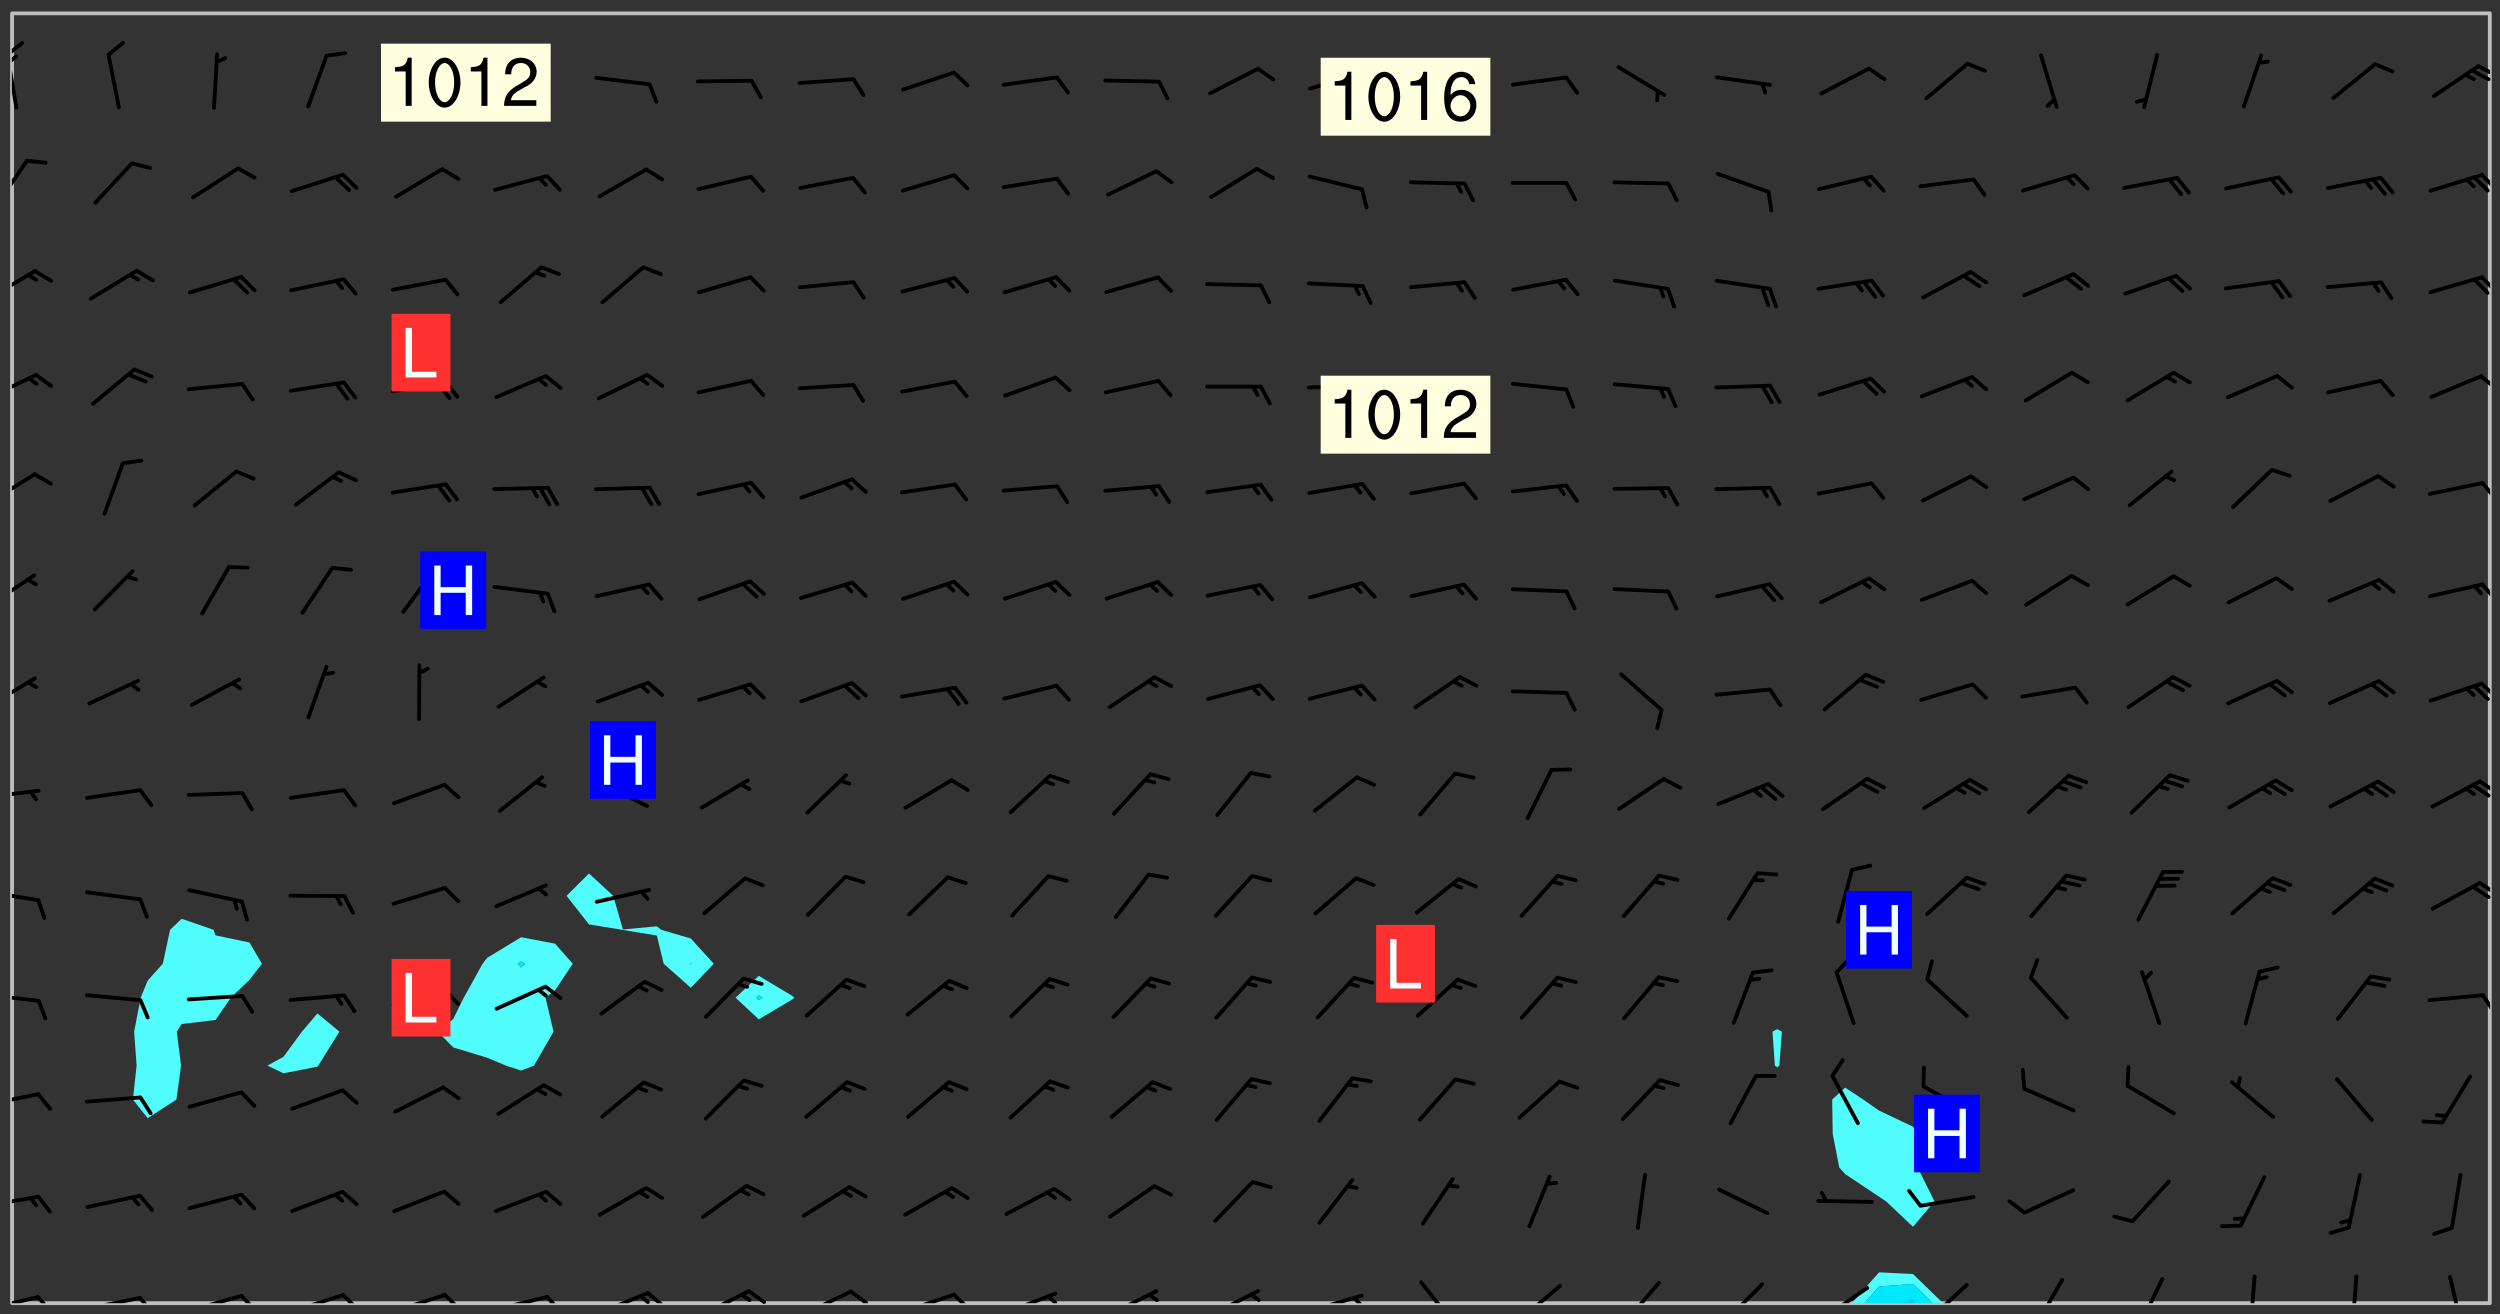 <svg xmlns="http://www.w3.org/2000/svg" role="img" xmlns:xlink="http://www.w3.org/1999/xlink" viewBox="142.45 309.95 326.84 171.84"><rect x="142.45" y="309.95" width="326.84" height="171.84" fill="#333333" stroke="none"/><defs><clipPath id="a"><path d="M144 311.672h1v168.656h-1zm0 0"/></clipPath><clipPath id="b"><path d="M144 311.672h324v168.656H144zm0 0"/></clipPath><clipPath id="c"><path d="M384 476h13v4.328h-13zm0 0"/></clipPath><clipPath id="d"><path d="M386 477h10v3.328h-10zm0 0"/></clipPath><clipPath id="e"><path d="M390 479h3v1.328h-3zm0 0"/></clipPath><clipPath id="f"><path d="M467 311.672h1v168.656h-1zm0 0"/></clipPath><clipPath id="g"><path d="M144 479h4v1.328h-4zm0 0"/></clipPath><clipPath id="h"><path d="M147 479h3v1.328h-3zm0 0"/></clipPath><clipPath id="i"><path d="M153 479h9v1.328h-9zm0 0"/></clipPath><clipPath id="j"><path d="M160 479h3v1.328h-3zm0 0"/></clipPath><clipPath id="k"><path d="M167 479h8v1.328h-8zm0 0"/></clipPath><clipPath id="l"><path d="M173 479h3v1.328h-3zm0 0"/></clipPath><clipPath id="m"><path d="M180 479h8v1.328h-8zm0 0"/></clipPath><clipPath id="n"><path d="M187 479h3v1.328h-3zm0 0"/></clipPath><clipPath id="o"><path d="M193 478h8v2.328h-8zm0 0"/></clipPath><clipPath id="p"><path d="M200 478h3v2.328h-3zm0 0"/></clipPath><clipPath id="q"><path d="M206 479h9v1.328h-9zm0 0"/></clipPath><clipPath id="r"><path d="M213 479h3v1.328h-3zm0 0"/></clipPath><clipPath id="s"><path d="M220 478h8v2.328h-8zm0 0"/></clipPath><clipPath id="t"><path d="M226 478h4v2.328h-4zm0 0"/></clipPath><clipPath id="u"><path d="M225 479h3v1.328h-3zm0 0"/></clipPath><clipPath id="v"><path d="M233 478h8v2.328h-8zm0 0"/></clipPath><clipPath id="w"><path d="M240 478h3v2.328h-3zm0 0"/></clipPath><clipPath id="x"><path d="M239 478h2v2.328h-2zm0 0"/></clipPath><clipPath id="y"><path d="M247 478h7v2.328h-7zm0 0"/></clipPath><clipPath id="z"><path d="M253 478h3v2.328h-3zm0 0"/></clipPath><clipPath id="A"><path d="M260 478h8v2.328h-8zm0 0"/></clipPath><clipPath id="B"><path d="M266 478h4v2.328h-4zm0 0"/></clipPath><clipPath id="C"><path d="M273 478h8v2.328h-8zm0 0"/></clipPath><clipPath id="D"><path d="M279 479h2v1.328h-2zm0 0"/></clipPath><clipPath id="E"><path d="M287 478h7v2.328h-7zm0 0"/></clipPath><clipPath id="F"><path d="M292 478h2v2.328h-2zm0 0"/></clipPath><clipPath id="G"><path d="M300 478h8v2.328h-8zm0 0"/></clipPath><clipPath id="H"><path d="M305 478h3v2.328h-3zm0 0"/></clipPath><clipPath id="I"><path d="M313 479h8v1.328h-8zm0 0"/></clipPath><clipPath id="J"><path d="M319 479h2v1.328h-2zm0 0"/></clipPath><clipPath id="K"><path d="M327 477h6v3.328h-6zm0 0"/></clipPath><clipPath id="L"><path d="M340 477h7v3.328h-7zm0 0"/></clipPath><clipPath id="M"><path d="M354 477h6v3.328h-6zm0 0"/></clipPath><clipPath id="N"><path d="M367 477h7v3.328h-7zm0 0"/></clipPath><clipPath id="O"><path d="M380 478h7v2.328h-7zm0 0"/></clipPath><clipPath id="P"><path d="M378 480h4v.328h-4zm0 0"/></clipPath><clipPath id="Q"><path d="M394 477h6v3.328h-6zm0 0"/></clipPath><clipPath id="R"><path d="M408 477h5v3.328h-5zm0 0"/></clipPath><clipPath id="S"><path d="M421 476h5v4.328h-5zm0 0"/></clipPath><clipPath id="T"><path d="M436 476h2v4.328h-2zm0 0"/></clipPath><clipPath id="U"><path d="M449 476h2v4.328h-2zm0 0"/></clipPath><clipPath id="V"><path d="M462 476h3v4.328h-3zm0 0"/></clipPath><clipPath id="W"><path d="M144 466h4v2h-4zm0 0"/></clipPath><clipPath id="X"><path d="M144 452h4v3h-4zm0 0"/></clipPath><clipPath id="Y"><path d="M144 439h4v3h-4zm0 0"/></clipPath><clipPath id="Z"><path d="M466 439h2v4h-2zm0 0"/></clipPath><clipPath id="aa"><path d="M144 426h4v2h-4zm0 0"/></clipPath><clipPath id="ab"><path d="M466 425h2v2h-2zm0 0"/></clipPath><clipPath id="ac"><path d="M465 425h3v3h-3zm0 0"/></clipPath><clipPath id="ad"><path d="M144 413h4v2h-4zm0 0"/></clipPath><clipPath id="ae"><path d="M466 411h2v3h-2zm0 0"/></clipPath><clipPath id="af"><path d="M465 412h3v3h-3zm0 0"/></clipPath><clipPath id="ag"><path d="M144 398h4v5h-4zm0 0"/></clipPath><clipPath id="ah"><path d="M466 399h2v3h-2zm0 0"/></clipPath><clipPath id="ai"><path d="M144 384h4v6h-4zm0 0"/></clipPath><clipPath id="aj"><path d="M466 386h2v3h-2zm0 0"/></clipPath><clipPath id="ak"><path d="M144 371h4v5h-4zm0 0"/></clipPath><clipPath id="al"><path d="M466 372h2v4h-2zm0 0"/></clipPath><clipPath id="am"><path d="M144 358h4v5h-4zm0 0"/></clipPath><clipPath id="an"><path d="M466 358h2v3h-2zm0 0"/></clipPath><clipPath id="ao"><path d="M144 345h4v5h-4zm0 0"/></clipPath><clipPath id="ap"><path d="M466 345h2v4h-2zm0 0"/></clipPath><clipPath id="aq"><path d="M144 330h3v8h-3zm0 0"/></clipPath><clipPath id="ar"><path d="M466 332h2v3h-2zm0 0"/></clipPath><clipPath id="as"><path d="M144 316h1v9h-1zm0 0"/></clipPath><clipPath id="at"><path d="M144 315h2v3h-2zm0 0"/></clipPath><clipPath id="au"><path d="M144 317h1v2h-1zm0 0"/></clipPath><clipPath id="av"><path d="M466 318h2v2h-2zm0 0"/></clipPath><clipPath id="aw"><path d="M465 318h3v3h-3zm0 0"/></clipPath><g id="ax" clip-path="url(#clip1)"><path fill="#fff" fill-opacity="0" fill-rule="evenodd" d="M0 0h1000v1000H0zm0 0"/><path fill="#d3d3d3" fill-opacity="0" fill-rule="evenodd" d="M162.152 355.867l-.234.293.059.234.117.172.176.234.293.348.113.059.117-.172.059-.234.176-.176.465-.176h.699l.234.293.289.816.059.176.176.23.352.234.699.699.172.176.234.348.234.41.289.582.41.465.23.234.234.176.117.23.176.293.172 1.164v.234l.059.289.059.117.117.117.348.41.117.172.176.176.176.234.117.172.172.352.059.234.234.406.234-.059-.176.176-.059.93h-.582l-.234-.113-.348.113-.117.117-.059.293-.059.176-.117.172-.465.293-.059.234-.059.113v.645l.059.172v.41l.059.059v.406l.059.406.117.176.059.059.23.641-.059.293v.699l-.059.582v.234l-.059.23-.055.352v1.922l.055.117h.426l-.367.117-.023.352.891 1.168 1.742.539 1.34.359v.539l.09.809.535.715 1.52.27.891-.086.09 1.164.535.18 1.16-.18 2.055-.984 1.16-.363 1.879-.176 1.695-.18-.18.719-1.516.086-1.25.09-.805.27-1.074.809.27.719.535.898-.18.625-.266.809.266 1.078.625.898.805.18 1.25-.18-.266.723.098.504.055.293v.172l.059.293v.406l.176.117.352.117h.406l.293-.176.113-.117.059-.117.117-.23.059-.176.352-.465.23-.176.176-.059.176.059.059.176.117.988.055.469.059.172.117.234.176.059.816.059h.289l.117.234.059.406.059.352v1.105l.117.293.117.348.289.699.176.352.582.754.352.176.172.059.469.234.641.465.348.234.293.176.293.055.23.062.816.348.293.176.113.172.352.352.117.176.523.641v.289l.059.352v.348l.059.352.059.289.117.059.172.059h.176l.582.234.176.117.176.289.176.234.113.234.293.23.117.117v.41l.059.055.289.234.234.117.059.117.117.172.059.117.23.234.059.176.234.059.117.059-.117.113-.059.117v.117l-.117.293-.117.289v.582l.176.117.117.059.059.117.117.117.113.059.176.348.059.352.059.406v.176l-.059.176-.117.699v.172l.117.176.293.293h.406l.176.117.117.172.117.293v.234h-.527l-.23-.234h-.234l-.176.059-.059.699.059.348.117.176.176.41.117.23.289.469.176.055h.523l.234.059.758.641.059.293v.234l.059.059.23.348v.352l-.117.172v.293l.293.289.293.176.172.059.293.176.293.117.582.406.289.234.293.176.219.16.016.012.23.176.641.523.176.234.117.176.176.176.113.172v.641l.117.176.469.117.582.117.234.059.23.113.293.117.113.059.586.352.289.172.176.062.176.055.176.059.699.352.289.176.234.055.289.176.234.117.641.406.293.117.172.059.234.059.41.059.23.059.234.117.059.172-.41.176.469.059.059.293.113.234.176.055.234.059.176.059.406.117.641.234.117.172.059.234v.176l-.059.117-.059.406.234.234.117.059.348.117.641.23.176.117.289.117.176.176.234.465.582 1.105.176.176.348.176.176.117.352.117 1.047.523.234.059.465.113.293.059.465.176.758.582.234.234.348.465.176.176.289.234.816.699.293.176.289.289.293.176.293.289.695.641.176.176.293.234.289.234.469.289.641.582.348.234.234.293.348.348.352.465.934.992.348.406.117.176.234.059.113.117.645.176.23.113.234.059.293.176.23.117.934.699.406.406.234.176.406.176.234.117.816.348.348.234.234.117.293.289.23.117.758.352.352.172.23.059.293.117.234.059.871.176h.816l.469.23.172.059.875.699.465.117.293.059.176.059.23.059.469.059.348.059.352.059.406.059h.293l.172.059v.23l.176.176h.293l.348.059.352.059.699.117h.641l.465-.234.293-.176.172-.117.41-.172.289-.176.934-.465.469-.293.523-.293.465-.172.465-.176 1.051-.465.289-.117.41-.117.289-.117.527-.176 1.516-.699.582-.348.289-.059.293-.059.348-.117.875-.23.352-.117h.113l.234-.059.875-.234.234-.059h.812l.352-.059.816-.117.172-.059.352-.055.293-.059.23-.059.816-.176.176-.059h.348l.234-.059.465-.117.758-.172.234-.059h.348l.41-.117.289-.059 1.285-.059h.289l.41-.059.23-.059h.176l.875-.117h.406l.41-.117h.348l.352-.113.871-.059h1.75l1.047.289.41.117.289.117.352.117.289.117 1.051.172.289.059h.293l.293.059.172.059.41.059.172.059.117.059h.117l.117.059.352.059h.113l.41.066 1.922.395 1.926.395 1.52.449 1.695.719 2.145.805 1.605-.719 1.43-.805 1.16-1.078 1.25-.449 3.035-.719 1.875-.359 2.145-1.348 2.234-1.254 2.5-1.258 1.695-.449 1.785-.18 1.16-.27.625.539 1.34-.27.715-.988.984-1.344.445-.18.805-.359 1.875-.539 1.785-.449 1.25-.27 1.16-.09 1.699-.09 1.961-.27 1.25-.09h.539l.625-.09h.891l2.145-.18 2.41-.18 2.59-.09 1.695.18 1.609.09 1.43.359 1.16.719 1.875.988 1.16 1.527.266.715.629.09.355.898.535.539.535 1.527 1.074.359h.535l-.805.535.09 1.707.715 2.695.891.805.895.988.715 1.258 1.785.539 1.52-.18.355 1.344 1.609-.805.98-.539.27.27.316-.215.219-.145.801.449.449-.359h.355l.535-.27.539-.719.535-.27.625-.988 1.16.449.84.371 1.395.617 1.695-.18h1.605l1.785.09.18-1.707.535-1.344.805.27.492.848.402.406-.09.539v.359l.715.449.711-.27h1.43l.359.988.445 1.258.715 1.344 1.25.629 1.695.629.715-.18.18-.539.98-.09.449.359.086 1.258-.266.629-.535.18v.539l.715.984.266.539.984.988.801 1.078-.266.359-.09.898-.625 2.332-.355 2.066-.09 1.793-.18.719-.09.539v1.438l-.98 1.883-.359 1.707-.535.898-.805 1.168-.266.539 2.055 1.254.086.359-.355.539-.09-.18v.809l.09 1.438-.445.715-1.074.094-.266.715.535.898.805.719 1.16.809 1.34.27.445.359-.355.449-1.789-.09-1.25-.449-.715-.719-.625-.09-.176 3.59-.188 1.309h89.359V311.703h-55.27v49.082l.762.125 3.289.543 2.023 2.836v2.754l2.352.332 2.348.332h4.051l-1.379 4.16-2.023.707-2.023.703-.543.344-2.594 1.617-.188.117-2.023-2.078-.73-2.742-2.672-2.078-1.375-3.5-.066-.082-1.957-2.672 2.75-1.418v-49.082H294.422v91.414l.117.031.133.012.074.074.105.047.09.059.086.059.09.059.297.297.059.09.031.117.027.117.016.137-.031.117-.059.09-.059.086-.043.105-.047.102-.027.121v.145l.176.27.148.148.074.086.074.074.043.105.062.09.059.086.043.105.059.09.047.102.043.105.059.086.117.18.074.074.062.086.059.09.043.105.059.09.059.086.062.09.059.09.043.102.117.18.074.074.059.086.074.074.09.059.105.047h.148l.133-.016.133.016.102-.047.074-.074.047-.102-.016-.133v-.148l-.047-.105-.027-.117-.047-.102-.027-.121-.043-.102-.062-.09-.043-.102-.043-.105-.031-.117-.016-.133-.012-.137.086-.059.059-.086.121-.031.043.105.016.133v.117l.059.102.059.09.09.059.148.148.059.09.043.105-.012.102.086.059.105.047.086.059.09.059.074.074-.117.027-.105.047-.086.059-.074.074-.059.09-.062.086-.027.121-.047.102-.043.105-.031.117-.012.133-.016.133v.148l.027.117.047.105.043.102.059.09.074.074.09.059.074.074.09.059.059.09.043.105.047.102.117.031.133.016h.148l.117-.031.105.043.043.105.047.102.027.121L299.5 410l.027.117.031.121.027.117.105.043.102.047.133-.016.148.148.062.086.074.074.07.074.09.062.105.043.102.043.117.031.137.016.117-.031.074-.074.027-.117-.012-.133-.031-.121-.027-.117.043-.105h.117l.09.062.117.027h.148l.133.016h.148l.133.016.133-.016h.148l.133-.016.133-.012.137.012.117-.027.133-.016.191-.059-.059.176-.016.133-.027.121-.016.133-.059.086-.133.016-.105.047-.105.043-.117.031-.117.027-.266.031h-.148l-.133.016-.074.074.059.086.148.148.117.18.074.07.09.062.09.059.086.059.09.059.102.043.105.062.105.043.086.059.105.047.102.043.18.117.059.09-.043.102-.047.105.016.133.223.223.059.09.043.102.031.121.043.102.016.133.031.117.012.137.031.117.148.148.102.043.105.043.117.031.133.016.137.016h.117l.117-.031.09-.059.043-.105.047-.102.043-.105.031-.117.012-.133v-.148l-.012-.133-.016-.133-.031-.117-.043-.105-.047-.105-.043-.102-.043-.105-.016-.133.016-.133.027-.117.031-.117.027-.121.047-.102.09-.059.086-.062.074-.074.09-.059.223-.223.059-.086.074-.074.117-.18.059-.086v-.148l-.074-.074-.102-.047-.105-.043-.102-.043-.059-.09-.047-.105-.027-.117.09-.059.117-.031.102-.043.18-.117.148-.148.012-.133-.012-.105-.09-.059-.133.016h-.148l-.133.016-.133-.016-.121-.031-.086-.059-.074-.074-.059-.09-.062-.086-.117-.18-.059-.086.031-.121.086-.059.121-.031.059-.086v-.121l-.031-.117-.059-.09-.059-.086-.047-.105-.027-.117-.016-.133.059-.09.074-.074.09-.059.117-.18.074-.074.059-.086.148-.148.121-.031.133-.016.133.016.074.074.043.105.016.133-.031.117-.117.031-.133.012-.148.148-.043.105-.047.102-.027.121-.031.117v.148l.031.117.043.105.059.09.074.07.074.074.117.031.121.027.117-.027.133-.016h.117l.09.059.074.074.047.105.059.086.102.047.133.016.105.043.086.059-.012.105-.074.074-.18.117-.059.09-.09.059-.07.074-.074.074-.062.09-.027.117-.016.133.016.133-.016.133v.148l.016.133.027.117.031.121.074.074.09.059.086.059.09.059.117.031v.086l-.102.047-.09.059-.266.031-.117.027h-.148l-.105.043-.102.047-.059.09-.062.234-.012.133-.031.121-.016.133v.293l-.012.133.012.137.016.133.133.016.133.012.121.031.086.059.074.074.047.105.043.102.016.133v.445l-.016.133v.445l.031.266.027.117.016.133.031.117.086.211.031.266v.148l-.031.117-.027.117-.031.121-.027.117-.031.117-.031.121-.012.133-.016.133.09.059.117-.031.102.016.047.105-.031.266v.441l-.043.105-.047.105-.043.102-.043.105-.059.086-.031.121-.043.117-.031.117-.016.133.016.133.059.09.105.047.086.059.059.086-.012.137-.031.117-.043.102v.445l-.016.133v.148l-.031.117-.043.105-.027.117-.047.105-.043.102-.031.121-.027.117-.031.133-.031.117-.027.117-.043.105-.031.117-.031.121-.012.133-.016.133v.297l.027.117v.148l.047.398.027.117.059.09.121.031h.148l.133-.016.059.09v.117l-.059.09-.09.059-.102.043-.105.047-.09.059-.086.059-.137.016-.117-.031-.133-.016-.102.047-.062.086-.012.137-.016.133-.031.117-.027.117-.016.133-.031.121v.297l.016.133.031.117v.148l.012.133v.148l-.027.117-.047.102-.027.121-.031.117-.059.09-.074.074-.102.043-.105.047-.117.027-.121.031-.102-.047.059-.086.105-.047.027-.117.031-.117.027-.121.031-.117v-.148l.016-.133-.031-.117-.043-.105-.105.016-.074.074-.102.043-.09.062-.074.074-.043.102-.016.133-.031.117L304.25 426l-.031.117-.027.117-.031.121-.027.117-.031.117-.043.105-.09.059h-.09l-.117-.031-.031-.086.016-.137-.031-.117v-.148l-.012-.133v-.148l-.062-.234-.027-.121-.043-.102-.047-.105-.059-.086-.059-.09-.043-.105-.062-.086-.148-.148-.07-.074-.105-.047-.105-.043-.102-.043-.297-.297-.09-.074-.086-.059-.105-.043-.09-.062-.086-.059-.105-.043-.09-.059-.086-.062-.074-.07-.105-.047-.086-.059-.105-.043-.09-.062-.102-.043-.105-.043-.086-.059-.105-.047-.105-.043-.102-.047-.09-.059-.102-.043-.105-.043-.09-.062-.117-.027-.133-.016-.133.016H299.75l-.133.016-.117-.031-.09-.059-.074-.074-.09-.059-.102-.047h-.148l-.121-.027-.102-.043-.074-.074-.117-.18-.09-.059-.102-.043-.09-.062-.105-.043-.09-.059-.086-.059-.105-.047-.059-.086-.059-.09-.043-.105-.047-.102-.074-.074-.086-.059-.074-.074-.09-.059-.223-.223-.043-.105-.031-.266.105-.043h.145l.105.043.074.074.09.059.086.059.105.047.09.059.148.148.07.074.148.148.062.086.074.074.086.059.074.074.09.062.09.059.086.059.27.176.102.047.105.043.102.043.047-.074.059-.086.074-.074.07-.074.105.043.074.074.059.09.043.102.047.105.043.105.121.027.117-.027.074-.09.043-.105.059-.09.074-.074.105-.043.117-.027.133.012.09.059.148.148.059.09.043.105.047.102.043.105.043.102.105.047.105.043.133.016.086-.059.059-.09.074-.074.105-.043.117.027.105.047.102.043.105.043.102.047.18.117v.117l-.016.133.016.133.016.137.059.086.102.047.121.027.117.031h.148l.117-.031.059-.09.18-.117.059-.09.074-.074.059-.086.117-.18.18-.117.117.031.09.059.043.074-.016.133v.117l.09.059h.148l.133-.016.133-.012.266-.031.105-.043.117-.031.121-.027.074-.074.07-.074.062-.09-.016-.105-.047-.102-.102-.043-.105-.016-.117.027-.266.031h-.148l-.074-.074-.09-.059-.117-.031-.117-.027-.133-.016h-.148l-.133.016h-.297l-.105-.047-.148-.148-.043-.102-.059-.09.223-.223.086-.059.105-.043.117-.031.133-.016.133.016.137.016.102.043.133-.012.09-.062.102-.043.062-.09-.047-.102-.09-.059-.117-.031-.102-.043-.059-.09-.062-.09v-.117l.016-.133.105-.047.074-.07v-.121l-.09-.059-.031-.117.09-.059.074-.074.043-.105.059-.09.047-.102.016-.133v-.148l-.047-.105-.043-.102-.09-.059-.133-.016-.102-.043-.137-.016-.117-.031h-.445l-.133-.016-.133-.012-.133-.016-.117-.031h-.148l-.133-.016-.133-.012-.266-.031-.121-.043-.086-.059-.074-.074v-.148l.012-.133.105-.047.102-.043.133-.016h.152l.133-.016h.293l.121.031.102.043.09.059.234.062.121-.047.09-.059.102-.043.133-.016.105.043.102.047.133.012.121-.027h.145l.121-.031.117-.027.105-.047.074-.074.086-.059.148-.148.059-.086.047-.105.027-.117.016-.105-.102-.043-.09-.059-.117-.031-.105-.043-.09-.062-.074-.086-.074-.074-.102-.043-.105-.047-.102-.043-.059-.09-.047-.102-.086-.211-.062-.086-.059-.09-.074-.074-.086-.059h-.27l-.117.031-.09.059-.102.043-.133.016-.105-.016-.027-.117-.062-.09-.117-.031-.102-.043-.148-.148-.031-.117-.016-.105.074-.074.18-.117.117-.027.117-.031.137.016.102.043.105.043.102.047.105.043.117.031.133.016.117.027.133.016.105-.016.09-.059-.074-.074-.105-.043-.074-.074-.074-.09-.148-.148-.086-.059-.09-.059-.074-.074-.09-.059-.102-.047-.121-.027-.102-.047-.105-.043-.117-.031-.102-.043-.121-.031h-.148l-.117.031-.105.043-.086.062-.18.117-.086.059-.09.059-.105.047-.086.059-.105.043-.102.043-.105.047-.074.074-.059.09-.059.086-.047.105-.059.086-.074.074-.133-.012-.117-.031h-.117l-.074.074-.09.059-.074.074-.09.059-.086.059-.105.047-.102.043-.137.016-.102-.043-.148-.148-.105-.047h-.086l-.105.047-.102.043-.121.031-.117-.031-.074-.074v-.117l.031-.121.074-.07.059-.09.074-.074.117-.031.105-.043h.293l.133-.016.137-.016.102-.043.09-.059.102-.047.09-.059.133-.012.09.059.133.012.09-.059.086-.059.105-.043.09-.059.086-.062.09-.059.148-.148.059-.086.059-.09.105-.043.133-.016.117.027.121.031.059-.059.059-.09.031-.266.027-.117.105.012.133.016.102-.043.09-.059.059-.09.074-.074.059-.09.047-.102.012-.133-.012-.133-.047-.105-.148-.148-.059-.09-.059-.086-.043-.105v-.445l.016-.133v-.148l.012-.133-.059-.059-.09.059-.102-.043-.18-.117-.086-.059-.062-.09-.059-.09-.074-.074-.086-.059-.121.031-.102.012-.105.047-.086.059-.105.043-.148.148-.09.059-.086.059-.09.062-.105.043-.133.016v-.121l.105-.043.117-.031.074-.07.043-.105v-.148l-.027-.117-.148-.148-.133-.016h-.148l-.117.031-.105.043-.102.043-.09.062-.117.027-.074-.074.012-.133-.043-.102-.043-.105-.09-.059-.117.027-.121.031-.117.031-.102.043-.121.031-.102.043-.105.043-.09.059-.102.016v-.117l.016-.133-.059-.09-.074.043-.148.148-.059.09-.074.074-.047.105-.043.102-.074.074-.059.09-.074.074-.059.086-.074.074-.09.062-.074.07-.074.074-.102.016-.133.016-.105-.043v-.121l.148-.148.043-.102.059-.09.047-.102.043-.105.059-.09.031-.117.043-.102.031-.121.027-.117.047-.105.043-.102.043-.105.074-.07.09-.062.09-.059.102-.043h.297l.266-.031.105-.043-.074-.074-.117-.031-.105-.043-.09-.059-.102-.047-.09-.059-.102-.043-.105-.043-.09-.062-.086-.059-.105-.043-.102-.043-.121-.031-.117-.031-.102-.043L297.5 410.25l-.102-.043-.09-.059-.043-.105-.016-.133.102-.043.133-.016.137.016.133-.016.102-.043.059-.09.016-.105-.09-.059-.074-.074-.102-.043-.09-.059-.148-.148-.043-.105-.016-.133v-.293l-.059-.09-.09-.059-.074-.074-.043-.105-.031-.117-.059-.09-.074-.074-.117-.027-.074-.074-.09-.059-.09-.062-.086-.059-.074-.074-.059-.086-.047-.105-.086-.059-.148-.148-.195-.059-.133.016-.102.043-.074.074-.047.102-.043.105-.059.09-.059.086-.297.297-.09.059h-.086l-.062-.086-.043-.105.031-.117.059-.09.027-.117-.012-.133-.09-.062-.105.047-.117.027-.117.031-.27.176-.102.047-.117.027-.105.047-.09.059-.102.043-.059-.086-.047-.105.016-.133.047-.105.07-.074.074-.07.059-.09v-.148l-.043-.105h-.238l-.102.047-.031.117-.027.117-.031.121-.074.043-.133.016-.074-.047-.043-.102-.043-.105-.047-.102-.043-.105-.121.031-.102.043-.133.016-.117.031-.105.043-.09.059-.102.047-.121.027-.133.016-.102-.043-.059-.09-.047-.105-.043-.102-.043-.105v-.117l.059-.09.086-.059.18-.117.102-.047.105-.043.105-.059.102-.043.09-.062.102-.043.105-.059.102-.047.09-.059.105-.043.102-.043.09-.062.102-.043.137-.016.117.031.102.043.121.031.102.043.105.047.102.043.105.043.102.047.105.043.102.043.105.047.086.059.105.043.117.031.105.043.102.047.09.059.105.043.102.043.105.047.117.027.102.047.121.027h.148l.086-.059.016-.102.059-.09-.027-.117-.074-.074-.117-.18-.074-.074-.09-.074-.18-.117-.086-.059-.105-.043-.102-.047-.27-.176-.059-.09-.074-.074-.059-.09-.043-.102-.031-.117-.016-.137v-.562l-.012-.133-.016-.133-.031-.117-.016-.133-.012-.133-.031-.121-.223-.223-.059-.086-.016-.105.031-.117.133-.016v-91.414H172.992v1.453l-.059.234-.352 1.051-.172.523-.117.348-.176.41-.117.172-.234.293-.23.059h-.352l-.117.059-.23.406v.293l.117.176.23.23.117.234.641.758.293.465.176.234.23.352.234.348.641.816.176.465.172.41.117.695.176.469.117 1.398.059.465v.875l.117 1.047v4.781l-.059.465-.352 1.281-.176.523-.113.41-.352.93L172.934 336l-.234.582-.117.176-.172.348-.176.406-.352.816-.059.293-.113.293-.117.289-.059.176-.117.875-.059.406-.059.117-.059.176-.059.172-.23.527-.117.172v.234l-.117.234-.059.172-.176.586v.289l-.059.176v.293l-.059.113-.059.527v.172l-.055.234v2.621l-.176.816-.117.176-.176.234-.117.172-.113.234-.586.934-.23.289-.293.465-.176.234-.289.352-.352.699-.113.23-.176.41-.176.23-.406.527-.816.699-.293.172-.289.234-.176.117-.176.176-.523.406-.527.176-.172.176-.234.055-.641.176h-.758m12.211 31.023l-1.074.449.359.895 1.25-.715.445-.539-.98-.09"/><path fill="#d3d3d3" fill-opacity="0" fill-rule="evenodd" d="M201.508 416.598h-.895l.449.629.98.359.805-.09.445-.988-.176.09-.715-.355-.895.355m154.621 59.07l-.059-.523v-.293l.113-.293.059-.23.469-.469h.113l.117-.113.117-.059h.176l.234-.059h.348l.234.059.117.059.23.172.059.176.117.582v.293l-.117.176-.172.289-.176.176-.527.523-.23.234-.117.059h-.176l-.117-.059-.406-.293-.176-.117-.117-.059-.059-.113-.055-.117m6.641-10.957l-.059-.172v-1.109l.059-.172.176-.059.172-.059h.176l.234-.059.117.059.059.699-.059.172-.117.176-.117.059-.234.523-.113.059h-.234l-.059-.117m9.613-14.391l-.117-.176v-.699l.293-.875.117-.172.176-.352.113-.23.117-.293.352-.758.117-.23.172-.234h.176l.117-.059h.641l.117.059.234.234.172.113.352.293.117.117.113.176v.113l.117.059.117.117v.699l-.059.176v.23l-.059.176-.348 1.051-.117.23-.117.234-.117.059-.23.234-.641.289h-.875l-.41-.117-.641-.465"/><path fill="none" stroke="#bebebe" stroke-linecap="round" stroke-linejoin="round" stroke-miterlimit="10" stroke-width=".5" d="M467.957 311.695H144.027v168.625h323.93v-168.625"/><g clip-path="url(#a)"><path fill="#fff" fill-opacity="0" fill-rule="evenodd" d="M144 475.891v4.438h.004H144V311.672h.004H144v164.219"/></g><g clip-path="url(#b)"><path fill="#fff" fill-opacity="0" fill-rule="evenodd" d="M144.004 480.328V311.672h22.188V430.066l-1.504 1.441-.953 4.438-1.98 2.203-.906 2.234-.863 4.438.324 4.441-.48 4.438 1.926 2.438 3.766-2.438.598-4.438-.555-4.441.629-.992 4.438-.535 2.004-2.91 2.434-2.34 1.625-2.098-1.625-2.773-4.438-.938-.27-.727-4.168-1.441V311.672h17.754v130.77l-2.016 2.379-2.422 3.293-2.102 1.148 2.102 1.004 4.438-.867.113-.137 2.766-4.441-2.879-2.379V311.672h26.629v120.809l-4.438 2.691-.594.773-2.461 4.438-1.383 2.789-2.016 1.648 2.016 2.062 4.438 1.344 2.465 1.035 1.973.648 1.68-.648 2.562-4.441-1.047-4.438 1.246-.965 2.316-3.473-2.316-2.629-4.441-.836v-120.809h8.879v112.469l-2.934 2.93 2.934 3.73 4.336.707.102.023 4.438.727.891 3.688 3.547 3.141 3-3.141-3-3.301-3.863-1.137-.574-.457-4.438.41-1.273-4.391-3.164-2.93V311.672h22.191v125.855l-3.031 2.855 3.031 2.832 4.438-2.633.207-.199-.207-.203-4.438-2.652V311.672h133.148v132.824l-.613.324.309 4.441.305.219.285-.219.332-4.441-.617-.324V311.672h8.879v140.465l-1.688 1.562.062 4.438.855 4.438.77.867 4.438 2.961.926.613 3.512 3.32 2.812-3.32-2.207-4.441-.094-4.438-.512-.887-4.438-2.105-2.07-1.445-2.367-1.562V311.672h84.324v168.656h-71.516l-3.934-3.812-4.438-.227-3.574 4.039H144.004"/></g><path fill="#50fcfc" fill-rule="evenodd" d="M161.754 456.137l-1.926-2.438.48-4.438-.324-4.441.863-4.438.906-2.234 1.98-2.203.953-4.438 1.504-1.441 4.168 1.441.27.727 4.438.938 1.625 2.773-1.625 2.098-2.434 2.34-2.004 2.91-4.438.535-.629.992.555 4.441-.598 4.438-3.766 2.438m17.754-5.871l-2.102-1.004 2.102-1.148 2.422-3.293 2.016-2.379 2.879 2.379-2.766 4.441-.113.137-4.438.867m22.191-3.383l-2.016-2.062 2.016-1.648 1.383-2.789 2.461-4.438.594-.773 4.438-2.691v3.145l-.438.32.438.496.547-.496-.547-.32v-3.145l4.441.836 2.316 2.629-2.316 3.473-1.246.965 1.047 4.438-2.562 4.441-1.68.648-1.973-.648-2.465-1.035-4.438-1.344"/><path fill="#00e8fc" fill-rule="evenodd" d="M210.574 436.441l-.438-.496.438-.32.547.32-.547.496"/><path fill="#50fcfc" fill-rule="evenodd" d="M219.453 430.801l-2.934-3.73 2.934-2.93 3.164 2.93 1.273 4.391 4.438-.41.574.457 3.863 1.137v3.211l-.098.09.098.086.082-.086-.082-.09v-3.211l3 3.301-3 3.141-3.547-3.141-.891-3.688-4.438-.727-.102-.023-4.336-.707"/><path fill="#00e8fc" fill-rule="evenodd" d="M232.766 436.031l-.098-.086.098-.09.082.09-.082.086"/><path fill="#50fcfc" fill-rule="evenodd" d="M241.645 443.215l-3.031-2.832 3.031-2.855v2.535l-.34.32.34.316.508-.316-.508-.32v-2.535l4.438 2.652.207.203-.207.199-4.438 2.633"/><path fill="#00e8fc" fill-rule="evenodd" d="M241.645 440.699l-.34-.316.34-.32.508.32-.508.316"/><path fill="#50fcfc" fill-rule="evenodd" d="M374.488 449.262l-.309-4.441.613-.324.617.324-.332 4.441-.285.219-.305-.219m7.559 8.875l-.062-4.438 1.688-1.562 2.367 1.562 2.07 1.445 4.438 2.105.512.887.094 4.438 2.207 4.441-2.812 3.32-3.512-3.32-.926-.613-4.438-2.961-.77-.867-.855-4.438"/><g clip-path="url(#c)"><path fill="#50fcfc" fill-rule="evenodd" d="M384.535 480.328h1.641l1.934-2.184 4.438-.344 2.609 2.527h1.324l-3.934-3.812-4.438-.227-3.574 4.039"/></g><g clip-path="url(#d)"><path fill="#00e8fc" fill-rule="evenodd" d="M386.176 480.328l1.934-2.184 4.438-.344 2.609 2.527h-2.211l-.398-.387-1.691.387h-4.68"/></g><g clip-path="url(#e)"><path fill="#00d4fc" fill-rule="evenodd" d="M390.855 480.328l1.691-.387.398.387h-2.09"/></g><g clip-path="url(#f)"><path fill="#fff" fill-opacity="0" fill-rule="evenodd" d="M467.996 480.328H468V311.672h-.004H468v168.656h-.004"/></g><g clip-path="url(#g)"><path fill="none" stroke="#000" stroke-linecap="round" stroke-linejoin="round" stroke-miterlimit="10" stroke-width=".5" d="M147.422 479.527l-6.844 1.602"/></g><g clip-path="url(#h)"><path fill="none" stroke="#000" stroke-linecap="round" stroke-linejoin="round" stroke-miterlimit="10" stroke-width=".5" d="M147.422 479.527l1.613 1.848"/></g><g clip-path="url(#i)"><path fill="none" stroke="#000" stroke-linecap="round" stroke-linejoin="round" stroke-miterlimit="10" stroke-width=".5" d="M160.758 479.629l-6.887 1.402"/></g><g clip-path="url(#j)"><path fill="none" stroke="#000" stroke-linecap="round" stroke-linejoin="round" stroke-miterlimit="10" stroke-width=".5" d="M160.758 479.629l1.562 1.891"/></g><g clip-path="url(#k)"><path fill="none" stroke="#000" stroke-linecap="round" stroke-linejoin="round" stroke-miterlimit="10" stroke-width=".5" d="M174.012 479.371l-6.762 1.914"/></g><g clip-path="url(#l)"><path fill="none" stroke="#000" stroke-linecap="round" stroke-linejoin="round" stroke-miterlimit="10" stroke-width=".5" d="M174.012 479.371l1.699 1.77"/></g><g clip-path="url(#m)"><path fill="none" stroke="#000" stroke-linecap="round" stroke-linejoin="round" stroke-miterlimit="10" stroke-width=".5" d="M187.293 479.258l-6.695 2.145"/></g><g clip-path="url(#n)"><path fill="none" stroke="#000" stroke-linecap="round" stroke-linejoin="round" stroke-miterlimit="10" stroke-width=".5" d="M187.293 479.258l1.758 1.711"/></g><g clip-path="url(#o)"><path fill="none" stroke="#000" stroke-linecap="round" stroke-linejoin="round" stroke-miterlimit="10" stroke-width=".5" d="M200.602 479.242l-6.684 2.176"/></g><g clip-path="url(#p)"><path fill="none" stroke="#000" stroke-linecap="round" stroke-linejoin="round" stroke-miterlimit="10" stroke-width=".5" d="M200.602 479.242l1.766 1.703"/></g><g clip-path="url(#q)"><path fill="none" stroke="#000" stroke-linecap="round" stroke-linejoin="round" stroke-miterlimit="10" stroke-width=".5" d="M213.988 479.5l-6.828 1.66"/></g><g clip-path="url(#r)"><path fill="none" stroke="#000" stroke-linecap="round" stroke-linejoin="round" stroke-miterlimit="10" stroke-width=".5" d="M213.988 479.5l1.633 1.832"/></g><g clip-path="url(#s)"><path fill="none" stroke="#000" stroke-linecap="round" stroke-linejoin="round" stroke-miterlimit="10" stroke-width=".5" d="M227.145 479l-6.508 2.656"/></g><g clip-path="url(#t)"><path fill="none" stroke="#000" stroke-linecap="round" stroke-linejoin="round" stroke-miterlimit="10" stroke-width=".5" d="M227.145 479l1.883 1.574"/></g><g clip-path="url(#u)"><path fill="none" stroke="#000" stroke-linecap="round" stroke-linejoin="round" stroke-miterlimit="10" stroke-width=".5" d="M226.195 479.387l.945.785"/></g><g clip-path="url(#v)"><path fill="none" stroke="#000" stroke-linecap="round" stroke-linejoin="round" stroke-miterlimit="10" stroke-width=".5" d="M240.348 478.754l-6.281 3.148"/></g><g clip-path="url(#w)"><path fill="none" stroke="#000" stroke-linecap="round" stroke-linejoin="round" stroke-miterlimit="10" stroke-width=".5" d="M240.348 478.754l2 1.422"/></g><g clip-path="url(#x)"><path fill="none" stroke="#000" stroke-linecap="round" stroke-linejoin="round" stroke-miterlimit="10" stroke-width=".5" d="M239.434 479.211l1 .711"/></g><g clip-path="url(#y)"><path fill="none" stroke="#000" stroke-linecap="round" stroke-linejoin="round" stroke-miterlimit="10" stroke-width=".5" d="M253.684 478.801l-6.328 3.055"/></g><g clip-path="url(#z)"><path fill="none" stroke="#000" stroke-linecap="round" stroke-linejoin="round" stroke-miterlimit="10" stroke-width=".5" d="M253.684 478.801l1.98 1.453"/></g><g clip-path="url(#A)"><path fill="none" stroke="#000" stroke-linecap="round" stroke-linejoin="round" stroke-miterlimit="10" stroke-width=".5" d="M267.168 479.215l-6.664 2.23"/></g><g clip-path="url(#B)"><path fill="none" stroke="#000" stroke-linecap="round" stroke-linejoin="round" stroke-miterlimit="10" stroke-width=".5" d="M267.168 479.215l1.781 1.688"/></g><g clip-path="url(#C)"><path fill="none" stroke="#000" stroke-linecap="round" stroke-linejoin="round" stroke-miterlimit="10" stroke-width=".5" d="M280.43 479.066l-6.559 2.527"/></g><g clip-path="url(#D)"><path fill="none" stroke="#000" stroke-linecap="round" stroke-linejoin="round" stroke-miterlimit="10" stroke-width=".5" d="M279.477 479.434l.926.805"/></g><g clip-path="url(#E)"><path fill="none" stroke="#000" stroke-linecap="round" stroke-linejoin="round" stroke-miterlimit="10" stroke-width=".5" d="M293.609 478.758l-6.285 3.141"/></g><g clip-path="url(#F)"><path fill="none" stroke="#000" stroke-linecap="round" stroke-linejoin="round" stroke-miterlimit="10" stroke-width=".5" d="M292.695 479.215l1 .711"/></g><g clip-path="url(#G)"><path fill="none" stroke="#000" stroke-linecap="round" stroke-linejoin="round" stroke-miterlimit="10" stroke-width=".5" d="M306.914 478.738l-6.266 3.18"/></g><g clip-path="url(#H)"><path fill="none" stroke="#000" stroke-linecap="round" stroke-linejoin="round" stroke-miterlimit="10" stroke-width=".5" d="M306.004 479.203l1.004.703"/></g><g clip-path="url(#I)"><path fill="none" stroke="#000" stroke-linecap="round" stroke-linejoin="round" stroke-miterlimit="10" stroke-width=".5" d="M320.469 479.344l-6.746 1.969"/></g><g clip-path="url(#J)"><path fill="none" stroke="#000" stroke-linecap="round" stroke-linejoin="round" stroke-miterlimit="10" stroke-width=".5" d="M319.488 479.633l.855.879"/></g><g clip-path="url(#K)"><path fill="none" stroke="#000" stroke-linecap="round" stroke-linejoin="round" stroke-miterlimit="10" stroke-width=".5" d="M332.594 483.082l-4.363-5.508"/></g><g clip-path="url(#L)"><path fill="none" stroke="#000" stroke-linecap="round" stroke-linejoin="round" stroke-miterlimit="10" stroke-width=".5" d="M341.047 482.602l5.359-4.547"/></g><g clip-path="url(#M)"><path fill="none" stroke="#000" stroke-linecap="round" stroke-linejoin="round" stroke-miterlimit="10" stroke-width=".5" d="M354.754 482.996l4.574-5.332"/></g><g clip-path="url(#N)"><path fill="none" stroke="#000" stroke-linecap="round" stroke-linejoin="round" stroke-miterlimit="10" stroke-width=".5" d="M367.871 482.812l4.969-4.969"/></g><g clip-path="url(#O)"><path fill="none" stroke="#000" stroke-linecap="round" stroke-linejoin="round" stroke-miterlimit="10" stroke-width=".5" d="M380.781 482.324l5.781-3.992"/></g><g clip-path="url(#P)"><path fill="none" stroke="#000" stroke-linecap="round" stroke-linejoin="round" stroke-miterlimit="10" stroke-width=".5" d="M380.781 482.324l-2.18-1.129"/></g><g clip-path="url(#Q)"><path fill="none" stroke="#000" stroke-linecap="round" stroke-linejoin="round" stroke-miterlimit="10" stroke-width=".5" d="M394.41 482.719l5.152-4.781"/></g><g clip-path="url(#R)"><path fill="none" stroke="#000" stroke-linecap="round" stroke-linejoin="round" stroke-miterlimit="10" stroke-width=".5" d="M408.559 483.379l3.484-6.102"/></g><g clip-path="url(#S)"><path fill="none" stroke="#000" stroke-linecap="round" stroke-linejoin="round" stroke-miterlimit="10" stroke-width=".5" d="M422.09 483.492l3.051-6.328"/></g><g clip-path="url(#T)"><path fill="none" stroke="#000" stroke-linecap="round" stroke-linejoin="round" stroke-miterlimit="10" stroke-width=".5" d="M436.648 483.832l.566-7.004"/></g><g clip-path="url(#U)"><path fill="none" stroke="#000" stroke-linecap="round" stroke-linejoin="round" stroke-miterlimit="10" stroke-width=".5" d="M449.973 483.832l.547-7.008"/></g><g clip-path="url(#V)"><path fill="none" stroke="#000" stroke-linecap="round" stroke-linejoin="round" stroke-miterlimit="10" stroke-width=".5" d="M464.371 483.746l-1.621-6.836"/></g><g clip-path="url(#W)"><path fill="none" stroke="#000" stroke-linecap="round" stroke-linejoin="round" stroke-miterlimit="10" stroke-width=".5" d="M147.461 466.402l-6.922 1.223"/></g><path fill="none" stroke="#000" stroke-linecap="round" stroke-linejoin="round" stroke-miterlimit="10" stroke-width=".5" d="M147.461 466.402l1.512 1.934m-2.52-1.758l.754.969m13.543-1.273l-6.871 1.48m6.871-1.48l1.582 1.875m-2.582-1.66l.793.938m13.484-1.301l-6.797 1.777m6.797-1.777l1.664 1.801m-2.652-1.543l.832.902m13.359-1.523l-6.57 2.504m6.57-2.504l1.848 1.617m-2.805-1.254l.922.809m13.336-1.203l-6.543 2.566m6.543-2.566l1.863 1.598m11.461-1.578l-6.559 2.527m6.559-2.527l1.852 1.609m-2.809-1.242l.93.805m13.105-1.664l-6.086 3.512m6.086-3.512l2.082 1.297m-2.969-.785l1.043.648m12.977-1.445l-5.723 4.082m5.723-4.082l2.195 1.098m-3.027-.504l1.098.547m13.168-.965l-5.957 3.73m5.957-3.73l2.125 1.227m-2.992-.684l1.062.613m13.188-1.039l-6.094 3.496m6.094-3.496l2.078 1.305m-2.965-.797l1.039.652m13.223-1.051l-6.215 3.277m6.215-3.277l2.031 1.379m-2.934-.902l1.012.688m12.988-1.523l-5.777 3.996m5.777-3.996l2.18 1.125m10.684-1.66l-4.875 5.066m4.875-5.066l2.359.676m10.656-.93l-4.277 5.574m3.652-4.766l1.211.203m12.551-1.141l-3.922 5.832m3.352-4.984l1.219.129m12.035-1.312l-2.656 6.504m2.27-5.559l1.219-.125m11.633-1.051l-.957 6.965m10.641-5.031l6.309 3.098m6.648-1.613l7.023.129m-6.004-.109l-.555-1.094m12.895 1.707l6.934-1.137m-6.934 1.137l-1.488-1.953m15.074 2.848l6.391-2.926m-6.391 2.926l-1.949-1.488m16.086 2.617l4.746-5.184m-4.746 5.184l-2.375-.613m16.527 1.18l3.074-6.316m-3.074 6.316l-2.453.086m2.898-1.004l-1.227.043m14.902 1.152l1.461-6.871m-1.461 6.871l-2.355.68m2.57-1.68l-1.18.34m14.449.691l1.125-6.934M463 470.48l-2.324.793"/><g clip-path="url(#X)"><path fill="none" stroke="#000" stroke-linecap="round" stroke-linejoin="round" stroke-miterlimit="10" stroke-width=".5" d="M147.445 453.004l-6.891 1.391"/></g><path fill="none" stroke="#000" stroke-linecap="round" stroke-linejoin="round" stroke-miterlimit="10" stroke-width=".5" d="M147.445 453.004L149 454.902m11.816-1.477l-7.004.547m7.004-.547l1.32 2.066m11.879-2.734l-6.77 1.879m6.77-1.879l1.688 1.781m11.543-2.047l-6.602 2.414m6.602-2.414l1.824 1.641m11.324-2.02l-6.27 3.172m6.27-3.172l2.008 1.41m11.145-1.703l-5.941 3.754m5.941-3.754l2.129 1.219m-2.996-.672l1.066.609m12.852-1.52l-5.414 4.48m5.414-4.48l2.27.938m-3.059-.285l1.137.469m12.738-1.371l-4.953 4.984m4.953-4.984l2.348.711m-3.07.012l1.176.355m13.059-.867l-5.348 4.562m5.348-4.562l2.281.902m-3.062-.238l1.145.449m12.961-1.102l-5.367 4.535m5.367-4.535l2.277.914m-3.059-.254l1.141.457m12.859-1.227l-5.176 4.758m5.176-4.758l2.312.816m-3.066-.125l1.156.41m13.004-.996l-5.355 4.547m5.355-4.547l2.281.902m-3.062-.242l1.141.453m12.559-1.512L301.5 456.371m4.562-5.344l2.395.531m-3.059.246l1.199.266m12.645-1.156l-4.293 5.566m4.293-5.566l2.418.41m-3.043.402l1.211.203m12.906-.867l-4.648 5.27m4.648-5.27l2.387.57m11.211-.289l-5.211 4.711m5.211-4.711l2.309.832m10.824-1.02l-4.848 5.086m4.848-5.086l2.363.66m-3.07.078l1.184.332m12.082-1.621l-3.332 6.188m3.332-6.188l2.453.012M382 450.605l3.34 6.184M382 450.605l1.359-2.043m10.562 3.418l6.129 3.434m-6.129-3.434l.051-2.453m13.113 2.75l6.43 2.84m-6.43-2.84l-.176-2.445m13.688 2.07l6.039 3.594m-6.039-3.594l.117-2.449m13.531 1.98l5.371 4.531m-4.59-3.871l.258-1.199m12.672.137l4.578 5.332m9.203.34l3.645-6.008m-3.645 6.008l-2.449-.141m2.98-.734l-1.227-.07"/><g clip-path="url(#Y)"><path fill="none" stroke="#000" stroke-linecap="round" stroke-linejoin="round" stroke-miterlimit="10" stroke-width=".5" d="M147.488 440.793l-6.977-.82"/></g><path fill="none" stroke="#000" stroke-linecap="round" stroke-linejoin="round" stroke-miterlimit="10" stroke-width=".5" d="M147.488 440.793l.891 2.289m12.434-2.371l-6.996-.652m6.996.652l.945 2.262m12.379-2.816l-7.012.453m7.012-.453l1.289 2.086m12.02-2.16l-7 .602m7-.602l1.332 2.062m-2.352-1.973l.668 1.027m13.547-1.777l-6.758 1.926m6.758-1.926l1.699 1.766m-2.684-1.488l.852.887m13.27-1.648l-6.402 2.891m6.402-2.891l1.941 1.5m-2.871-1.078l.969.75m12.902-1.809l-5.656 4.168m5.656-4.168l2.215 1.059m-3.039-.453l1.109.531m12.668-1.555l-4.934 5.004m4.934-5.004l2.352.699m-3.07.027l1.176.352m13-.93l-5.219 4.703m5.219-4.703l2.309.836m-3.066-.152l1.152.418m13.047-.957l-5.469 4.414m5.469-4.414l2.258.961m-3.055-.32l1.129.48m12.766-1.363l-5.035 4.902m5.035-4.902l2.336.746m-3.066-.035l1.168.375m12.805-1.16l-4.887 5.051m4.887-5.051l2.355.676m-3.066.059l1.176.34m12.734-1.184l-4.656 5.266m4.656-5.266l2.387.574m-3.066.191l1.195.289m12.852-1.008l-4.762 5.172m4.762-5.172l2.375.621m-3.07.133l1.188.309m13.043-.836l-5.203 4.723m5.203-4.723l2.309.828m-3.066-.141l1.156.414m12.652-1.367l-4.672 5.25m4.672-5.25l2.383.582m-3.062.184l1.191.289m12.734-1.113l-4.535 5.367m4.535-5.367l2.398.52m-3.059.262l1.199.258m11.762-1.637l-2.508 6.562m2.508-6.562l2.438-.305m-2.801 1.258l1.219-.148m10.09-.855l2.234 6.664m-2.234-6.664l1.688-1.777M394.406 438l5.16 4.766M394.406 438l.621-2.371m12.926 2.141L412.648 443m-4.695-5.23l.844-2.305m13.691 1.59l2.258 6.656m-1.93-5.688l.84-.891m14.184-.145l-1.816 6.789m1.816-6.789l2.387-.555m-2.652 1.543l1.195-.277m13.633-.09l-4.312 5.551m4.312-5.551l2.418.418m-3.047.391l2.418.418m12.867 1.227l-6.996.645"/><g clip-path="url(#Z)"><path fill="none" stroke="#000" stroke-linecap="round" stroke-linejoin="round" stroke-miterlimit="10" stroke-width=".5" d="M467.059 440.062l1.348 2.051"/></g><g clip-path="url(#aa)"><path fill="none" stroke="#000" stroke-linecap="round" stroke-linejoin="round" stroke-miterlimit="10" stroke-width=".5" d="M147.465 427.645l-6.93-1.152"/></g><path fill="none" stroke="#000" stroke-linecap="round" stroke-linejoin="round" stroke-miterlimit="10" stroke-width=".5" d="M147.465 427.645l.785 2.324m12.547-2.438l-6.965-.926m6.965.926l.855 2.301m12.414-2.027l-6.871-1.473m6.871 1.473l.672 2.359m-1.672-2.574l.336 1.18m14.055-1.672l-7.023-.059m7.023.059l1.137 2.176m-2.156-2.184l.566 1.086m13.617-2.137l-6.719 2.059m6.719-2.059l1.734 1.73m11.461-2.062l-6.48 2.723m5.535-2.324l.953.773m13.492-.586l-6.852 1.551m5.855-1.324l.801.93m12.754-2.664l-5.34 4.566m5.34-4.566l2.285.898m10.832-1.113l-4.941 4.996m4.941-4.996l2.352.707m11.027-.645l-5.07 4.871m5.07-4.871l2.328.766m10.832-.914l-4.762 5.168m4.762-5.168l2.375.621m10.703-.82l-4.289 5.566m4.289-5.566l2.422.41m11.117-.223l-4.734 5.195m4.734-5.195l2.375.605m11.23-.309l-5.312 4.598m5.312-4.598l2.289.883m11.109-.781l-5.484 4.395m5.484-4.395l2.254.973m-3.051-.332l1.125.484m12.59-1.543l-4.688 5.23m4.688-5.23l2.383.586m-3.066.176l1.191.293m12.77-1.09l-4.613 5.301m4.613-5.301l2.391.555m-3.062.219l1.195.273m12.363-1.367l-3.754 5.941m3.754-5.941l2.445.184m-2.992.68l1.223.094m11.66-1.383l-1.801 6.793m1.801-6.793l2.391-.559m12.613 1.578l-5.176 4.754m5.176-4.754l2.312.816m-3.066-.125l2.316.816m11.457-1.793l-4.586 5.324m4.586-5.324l2.395.543m-3.059.234l2.391.539m-3.059.234l1.195.27m12.777-2.277L422 430.188m3.234-6.238l2.453-.023m-2.922.93l2.453-.023m-2.926.934l2.453-.027m12.832-.98l-5.297 4.621m5.297-4.621l2.293.879m-3.062-.207l2.293.879m-3.062-.207l1.145.441m13.75-1.738l-5.375 4.527m5.375-4.527l2.277.914m-3.059-.258l2.277.914m-3.059-.254l1.137.457m14.141-1.188l-6.172 3.355"/><g clip-path="url(#ab)"><path fill="none" stroke="#000" stroke-linecap="round" stroke-linejoin="round" stroke-miterlimit="10" stroke-width=".5" d="M466.648 425.391l2.047 1.352"/></g><g clip-path="url(#ac)"><path fill="none" stroke="#000" stroke-linecap="round" stroke-linejoin="round" stroke-miterlimit="10" stroke-width=".5" d="M465.75 425.879l2.047 1.352"/></g><g clip-path="url(#ad)"><path fill="none" stroke="#000" stroke-linecap="round" stroke-linejoin="round" stroke-miterlimit="10" stroke-width=".5" d="M147.488 413.34l-6.977.828"/></g><path fill="none" stroke="#000" stroke-linecap="round" stroke-linejoin="round" stroke-miterlimit="10" stroke-width=".5" d="M146.473 413.461l.699 1.008m13.621-1.223l-6.953 1.016m6.953-1.016l1.453 1.977m11.895-1.594l-7.023.246m7.023-.246l1.227 2.125m12.055-2.508l-6.953 1.012m6.953-1.012l1.453 1.98m11.688-2.68l-6.602 2.41m6.602-2.41l1.824 1.641m10.941-2.617l-5.504 4.367m4.703-3.734l1.125.492m13.383 2.625l-6.289-3.133m19.48-.227l-6.043 3.582m5.164-3.059l1.051.637m12.645-1.812l-5.047 4.891m4.312-4.18l1.168.379m13.375-.445l-6.031 3.602m6.031-3.602l2.102 1.27m10.777-1.855l-5.16 4.773m5.16-4.773l2.316.809m-3.066-.113l1.156.402m12.715-1.293l-4.77 5.16m4.77-5.16l2.371.625m-3.066.129l1.188.312m12.629-1.23l-4.383 5.492m4.383-5.492l2.414.453m11.461.109l-5.504 4.367m5.504-4.367l2.25.98m10.594-1.469l-4.562 5.344m4.562-5.344l2.398.531m10.199-1.008l-3.125 6.297m3.125-6.297l2.453-.07m12.215 1.258l-5.832 3.918m5.832-3.918l2.164 1.156m11.496-.504l-6.523 2.617m6.523-2.617l1.875 1.582m-2.824-1.203l1.875 1.582m-2.824-1.199l.938.789m13.914-2.227l-5.797 3.969m5.797-3.969l2.176 1.137m-3.02-.559l2.176 1.137m12.07-1.586L394 415.605m5.973-3.707l2.121 1.234m-2.992-.695l2.121 1.234m-2.988-.691l1.059.613m13.602-2.211l-5.188 4.738m5.188-4.738l2.312.824m-3.066-.133l2.312.824m-3.066-.137l1.156.414m13.582-1.883l-5.016 4.922m5.016-4.922l2.34.742m-3.07-.027l2.34.742m-3.07-.023l1.172.367m14.129-1.117l-6.066 3.551m6.066-3.551l2.086 1.289m-2.969-.77l2.09 1.285m-2.973-.77l1.043.645m14.113-1.539l-6.219 3.273m6.219-3.273l2.027 1.379m-2.934-.902l2.031 1.379m-2.934-.902l1.012.688m14.109-1.648l-6.211 3.289"/><g clip-path="url(#ae)"><path fill="none" stroke="#000" stroke-linecap="round" stroke-linejoin="round" stroke-miterlimit="10" stroke-width=".5" d="M466.668 412.109l2.031 1.375"/></g><g clip-path="url(#af)"><path fill="none" stroke="#000" stroke-linecap="round" stroke-linejoin="round" stroke-miterlimit="10" stroke-width=".5" d="M465.762 412.586l2.035 1.379"/></g><path fill="none" stroke="#000" stroke-linecap="round" stroke-linejoin="round" stroke-miterlimit="10" stroke-width=".5" d="M464.859 413.066l1.016.688"/><g clip-path="url(#ag)"><path fill="none" stroke="#000" stroke-linecap="round" stroke-linejoin="round" stroke-miterlimit="10" stroke-width=".5" d="M147.012 398.629l-6.023 3.621"/></g><path fill="none" stroke="#000" stroke-linecap="round" stroke-linejoin="round" stroke-miterlimit="10" stroke-width=".5" d="M146.133 399.156l1.055.629m13.309-.836l-6.363 2.977m5.438-2.543l.98.738m13.172-1.348l-6.188 3.328m5.289-2.844l1.02.68m11.281-2.809l-2.359 6.621m2.016-5.66l1.215-.176m11.289-.988l-.051 7.027m.043-6.008l1.086-.566m15.16 1.145l-5.895 3.828m5.035-3.27l1.074.594m13.441-.477l-6.578 2.48m6.578-2.48l1.84 1.621m-2.797-1.262l.918.812m13.43-.945l-6.73 2.023m6.73-2.023l1.727 1.746m-2.707-1.449l.863.871m13.371-1.355l-6.605 2.402m6.605-2.402l1.82 1.641m-2.781-1.293l1.82 1.645m12.617-1.371l-6.93 1.156m6.93-1.156l1.492 1.949m-2.5-1.781l1.492 1.949m12.777-2.379l-6.824 1.684m6.824-1.684l1.637 1.828m11.188-2.941l-5.84 3.906m5.84-3.906l2.16 1.16m-3.012-.59l1.082.578m13.562-.09l-6.797 1.789m6.797-1.789l1.664 1.805m-2.652-1.543l.832.902m13.48-1.125l-6.816 1.715m6.816-1.715l1.645 1.82m-2.637-1.57l.824.91m12.984-2.277l-5.816 3.945m5.816-3.945l2.168 1.148m-3.016-.574l1.086.574m13.68.926l-7.023-.203m7.023.203l1.09 2.199m11.352.023l-5.273-4.645m5.273 4.645l-.57 2.387m14.742-5.055l-6.992.688m6.992-.688l1.359 2.047m11.145-3.973l-5.367 4.539m5.367-4.539l2.277.91m-3.059-.25l2.277.91m12.5-.309l-6.73 2.016m6.73-2.016l1.727 1.746m11.688-1.324l-6.93 1.172m6.93-1.172l1.496 1.945m11.262-3.328l-5.816 3.941m5.816-3.941l2.172 1.145m-3.016-.574l2.168 1.148m12.273-1.223l-6.379 2.949m6.379-2.949l1.953 1.48m-2.883-1.051l1.957 1.48m12.297-1.887l-6.398 2.902m6.398-2.902l1.945 1.496m-2.875-1.074l1.945 1.496m12.434-1.578l-6.668 2.223"/><g clip-path="url(#ah)"><path fill="none" stroke="#000" stroke-linecap="round" stroke-linejoin="round" stroke-miterlimit="10" stroke-width=".5" d="M466.895 399.328l1.777 1.691"/></g><path fill="none" stroke="#000" stroke-linecap="round" stroke-linejoin="round" stroke-miterlimit="10" stroke-width=".5" d="M465.926 399.652l1.777 1.688m-2.75-1.367l.891.848"/><g clip-path="url(#ai)"><path fill="none" stroke="#000" stroke-linecap="round" stroke-linejoin="round" stroke-miterlimit="10" stroke-width=".5" d="M146.922 385.168l-5.844 3.91"/></g><path fill="none" stroke="#000" stroke-linecap="round" stroke-linejoin="round" stroke-miterlimit="10" stroke-width=".5" d="M146.07 385.738l1.082.578m12.637-1.691l-4.945 4.996m4.223-4.27l1.176.355m12.145-1.625l-3.516 6.082m3.516-6.082l2.453.086m11.055.031l-3.898 5.848m3.898-5.848l2.441.242m11.016-.141l-4.184 5.645m4.184-5.645l2.426.363m12.285 2.902l-6.973-.887m6.973.887l.867 2.297m-1.883-2.426l.434 1.148m13.84-2.227l-6.859 1.527m6.859-1.527l1.594 1.863m-2.594-1.641l.801.93m13.395-1.562l-6.621 2.348m6.621-2.348l1.812 1.656m-2.773-1.312l1.809 1.656m12.52-1.84l-6.727 2.031m6.727-2.031l1.73 1.738m-2.707-1.445l.863.871M267.164 386l-6.656 2.246M267.164 386l1.785 1.684m-2.754-1.355l.895.84m13.398-1.137l-6.676 2.184m6.676-2.184l1.77 1.699m-2.738-1.383l.883.852m13.406-1.16l-6.684 2.168m6.684-2.168l1.766 1.703m-2.738-1.387l.883.852m13.508-.777l-6.891 1.387m6.891-1.387l1.555 1.895m-2.559-1.691l.777.945m13.48-1.395l-6.77 1.879m6.77-1.879l1.691 1.781m-2.676-1.508l.844.891m13.5-.98l-6.859 1.516m6.859-1.516l1.594 1.863m-2.59-1.645l.797.934m13.598-.258l-7.023-.277m7.023.277l1.062 2.211m12.25-2.191l-7.02-.316m7.02.316l1.055 2.215m12.172-3.172l-6.844 1.598m6.844-1.598l1.613 1.848m-2.609-1.617l1.617 1.848m12.422-2.84l-6.297 3.121m6.297-3.121l1.992 1.434m-2.91-.977l1 .715m13.367-.863l-6.566 2.504m6.566-2.504l1.848 1.617m11.148-2.25l-5.93 3.77m5.93-3.77l2.137 1.207m11.207-1.164l-5.984 3.684m5.984-3.684l2.117 1.242m11.34-.984l-6.27 3.168m6.27-3.168l2.008 1.414m11.41-1.191l-6.477 2.723m6.477-2.723l1.902 1.551m-2.844-1.156l.949.777m13.496-.582l-6.855 1.543"/><g clip-path="url(#aj)"><path fill="none" stroke="#000" stroke-linecap="round" stroke-linejoin="round" stroke-miterlimit="10" stroke-width=".5" d="M466.988 386.352l1.602 1.859"/></g><path fill="none" stroke="#000" stroke-linecap="round" stroke-linejoin="round" stroke-miterlimit="10" stroke-width=".5" d="M465.992 386.578l.801.93"/><g clip-path="url(#ak)"><path fill="none" stroke="#000" stroke-linecap="round" stroke-linejoin="round" stroke-miterlimit="10" stroke-width=".5" d="M146.984 371.953l-5.969 3.711"/></g><path fill="none" stroke="#000" stroke-linecap="round" stroke-linejoin="round" stroke-miterlimit="10" stroke-width=".5" d="M146.984 371.953l2.121 1.23m9.414-2.676l-2.406 6.602m2.406-6.602l2.43-.34m12.402 1.418l-5.445 4.445m5.445-4.445l2.262.953m11.137-.844l-5.609 4.227m5.609-4.227l2.227 1.035m-3.043-.422l1.113.52m13.684.438l-6.941 1.086m6.941-1.086l1.473 1.965m-2.48-1.805l1.473 1.961m12.891-1.664l-7.023.168m7.023-.168l1.207 2.141M213.066 373.75l1.203 2.137m-2.227-2.113l.602 1.07m14.758-1.137l-7.023.203m7.023-.203l1.215 2.129m-2.238-2.102l1.215 2.133m13.043-2.805l-6.863 1.492m6.863-1.492l1.59 1.871m-2.586-1.656l.793.938m13.391-1.605l-6.605 2.398m6.605-2.398l1.82 1.645m-2.781-1.293l.91.82m13.535-.492l-6.949 1.039m6.949-1.039l1.461 1.973m11.883-1.738l-7.004.566m7.004-.566l1.324 2.066m11.988-2.086l-7 .605m7-.605l1.336 2.059m-2.352-1.969l.664 1.031m13.648-1.305l-6.961.973m6.961-.973l1.438 1.988m-2.453-1.844l.723.992m13.59-1.238l-6.926 1.18m6.926-1.18l1.5 1.945m-2.508-1.773l.75.973m13.566-1.195l-6.91 1.281m6.91-1.281l1.527 1.918m11.82-1.68l-6.98.805m6.98-.805l1.395 2.02m-2.41-1.902l.699 1.008m13.656-.773l-7.027.098m7.027-.098l1.184 2.152m-2.207-2.137l.594 1.074m13.742-1.129l-7.023.18m7.023-.18l1.207 2.137m-2.227-2.113l.602 1.07m13.672-1.672l-6.898 1.336m6.898-1.336l1.543 1.906m11.461-2.82l-6.277 3.164m6.277-3.164l2.004 1.418m11.387-1.258l-6.43 2.84m6.43-2.84l1.93 1.52m10.91-2.297l-5.48 4.398m4.684-3.758l1.129.484m12.785-1.352l-5.082 4.852m5.082-4.852l2.328.77m11.562.035l-6.234 3.242m6.234-3.242l2.023 1.391m11.617-.48l-6.883 1.422"/><g clip-path="url(#al)"><path fill="none" stroke="#000" stroke-linecap="round" stroke-linejoin="round" stroke-miterlimit="10" stroke-width=".5" d="M467.004 373.098l1.566 1.891"/></g><g clip-path="url(#am)"><path fill="none" stroke="#000" stroke-linecap="round" stroke-linejoin="round" stroke-miterlimit="10" stroke-width=".5" d="M147.164 358.965l-6.328 3.055"/></g><path fill="none" stroke="#000" stroke-linecap="round" stroke-linejoin="round" stroke-miterlimit="10" stroke-width=".5" d="M147.164 358.965l1.98 1.453m-2.902-1.008l.992.727m12.785-1.891l-5.406 4.492m5.406-4.492l2.27.934m-3.059-.277l2.27.93m12.625.312l-6.992.695m6.992-.695l1.363 2.043m11.93-2.238l-6.945 1.086m6.945-1.086l1.473 1.965m-2.484-1.805l1.473 1.961m12.84-2.188l-6.918 1.223m6.918-1.223l1.512 1.93m-2.516-1.754l1.512 1.934m12.582-2.879l-6.465 2.758m6.465-2.758l1.906 1.543m-2.848-1.141l.953.77m13.23-1.324l-6.32 3.066m6.32-3.066l1.984 1.445m-2.902-1l.988.723m13.516-.398l-6.859 1.523m6.859-1.523l1.594 1.867m11.797-1.32l-7.012.434m7.012-.434l1.281 2.09m11.977-2.531l-6.902 1.316m6.902-1.316l1.539 1.91m11.633-2.438l-6.613 2.367m6.613-2.367l1.816 1.652m11.625-1.215l-6.867 1.496m6.867-1.496l1.586 1.871m11.809-1.125h-7.027m7.027 0l1.152 2.168m-2.172-2.168l.574 1.086m13.758-1.203l-7.02.238m7.02-.238l1.227 2.125m-2.246-2.09l.613 1.062m13.68-1.547l-6.938 1.133m6.938-1.133l1.484 1.953m-2.492-1.789l.742.977m13.605-.203l-6.988-.738m6.988.738l.918 2.273m12.402-2.336l-6.996-.617m6.996.617l.957 2.262m-1.973-2.352L360 361.844m13.867-1.473l-7.023.242m7.023-.242l1.227 2.125m-2.246-2.09l1.223 2.125m12.949-3.098l-6.699 2.117m6.699-2.117l1.754 1.719m-2.727-1.41l1.75 1.719m12.469-2.227l-6.559 2.516m6.559-2.516l1.852 1.613m-2.805-1.246l.926.805m13.07-1.727l-6.016 3.629m6.016-3.629l2.105 1.262m11.211-1.262l-6.02 3.625m6.02-3.625l2.105 1.262m-2.98-.734l1.051.633m13.355-.742l-6.449 2.793m6.449-2.793l1.918 1.531m11.605-.891L446.816 361.25m6.863-1.512l1.59 1.867m11.535-2.465l-6.484 2.707"/><g clip-path="url(#an)"><path fill="none" stroke="#000" stroke-linecap="round" stroke-linejoin="round" stroke-miterlimit="10" stroke-width=".5" d="M466.805 359.141l1.898 1.555"/></g><g clip-path="url(#ao)"><path fill="none" stroke="#000" stroke-linecap="round" stroke-linejoin="round" stroke-miterlimit="10" stroke-width=".5" d="M147.02 345.387l-6.039 3.586"/></g><path fill="none" stroke="#000" stroke-linecap="round" stroke-linejoin="round" stroke-miterlimit="10" stroke-width=".5" d="M147.02 345.387l2.098 1.273m-2.977-.754l1.051.637m13.125-1.191l-6.004 3.652m6.004-3.652l2.109 1.25m-2.984-.719l1.059.625m13.492-.352l-6.723 2.043m6.723-2.043l1.73 1.738m-2.711-1.441l1.734 1.738m12.637-1.738l-6.875 1.453m6.875-1.453l1.574 1.879m-2.574-1.668l.789.941m13.539-1.082l-6.902 1.309m6.902-1.309l1.539 1.914m10.992-3.547l-5.332 4.578m5.332-4.578l2.285.891m-3.062-.227l1.145.445m12.949-1.105l-5.34 4.566m5.34-4.566l2.285.898m11.734.402l-6.746 1.969m6.746-1.969l1.715 1.754m11.727-1.109l-6.996.676m6.996-.676l1.352 2.047m11.863-2.594l-6.797 1.77m6.797-1.77l1.664 1.805m-2.652-1.547l.832.902m13.445-1.266l-6.742 1.98m6.742-1.98l1.715 1.754m-2.699-1.465l.859.875m13.449-1.133l-6.762 1.918m6.762-1.918l1.699 1.77m11.746-.727l-7.023-.168m7.023.168l1.102 2.195m12.211-2.113l-7.02-.332m7.02.332l1.047 2.219m-2.066-2.266l.523 1.109m13.801-1.559l-6.996.66m6.996-.66l1.348 2.047m-2.367-1.949l.676 1.023m13.609-1.449l-6.902 1.316m6.902-1.316l1.539 1.914m-2.543-1.723l.77.957m13.57.047l-6.941-1.074m6.941 1.074l.809 2.316m-1.816-2.473l.402 1.156m13.922-1.012l-6.945-1.051m6.945 1.051l.816 2.316m-1.824-2.469l.812 2.316m13.512-3.227l-6.945 1.074m6.945-1.074l1.469 1.965m-2.48-1.809l1.469 1.965m-2.48-1.809l.738.984m14.223-2.422l-6.191 3.324m6.191-3.324l2.039 1.363M399.18 346l2.043 1.363m12.305-1.578l-6.449 2.785m6.449-2.785l1.918 1.531m-2.855-1.125l1.914 1.531m12.426-1.715l-6.625 2.34m6.625-2.34l1.809 1.66m-2.773-1.32l1.809 1.66m12.637-1.312l-6.957.965m6.957-.965l1.441 1.988m-2.453-1.848l1.438 1.988m12.91-1.957l-7 .621m7-.621l1.34 2.059m-2.359-1.969l.672 1.031m13.539-1.789l-6.75 1.957"/><g clip-path="url(#ap)"><path fill="none" stroke="#000" stroke-linecap="round" stroke-linejoin="round" stroke-miterlimit="10" stroke-width=".5" d="M466.938 346.199l1.707 1.758"/></g><path fill="none" stroke="#000" stroke-linecap="round" stroke-linejoin="round" stroke-miterlimit="10" stroke-width=".5" d="M465.953 346.484l1.711 1.758"/><g clip-path="url(#aq)"><path fill="none" stroke="#000" stroke-linecap="round" stroke-linejoin="round" stroke-miterlimit="10" stroke-width=".5" d="M145.98 330.961l-3.961 5.805"/></g><path fill="none" stroke="#000" stroke-linecap="round" stroke-linejoin="round" stroke-miterlimit="10" stroke-width=".5" d="M145.98 330.961l2.438.266m11.289.062l-4.781 5.148m4.781-5.148l2.371.629m11.508.047l-5.91 3.797m5.91-3.797l2.141 1.199m11.562-.375l-6.688 2.148m6.688-2.148l1.762 1.711m-2.734-1.398l1.762 1.711m12.199-2.75l-6.035 3.602m6.035-3.602l2.098 1.27m11.594-.375l-6.789 1.812m6.789-1.812l1.672 1.797m-2.66-1.535l.836.898m13.113-2.016l-6.078 3.523m6.078-3.523l2.082 1.297m11.613-.344l-6.84 1.617m6.84-1.617l1.617 1.844m11.73-1.695l-6.902 1.32m6.902-1.32l1.539 1.91m11.684-2.273l-6.719 2.047m6.719-2.047l1.734 1.734m11.691-1.266l-6.941 1.105m6.941-1.105l1.477 1.961m11.527-2.941l-6.32 3.07m6.32-3.07l1.984 1.445m11.156-1.766l-5.969 3.711m5.969-3.711l2.121 1.23m11.621 1.461l-6.824-1.672m6.824 1.672l.605 2.375m12.809-3.129l-7.023-.164m7.023.164l1.102 2.195m-2.121-2.219l.551 1.098m13.785-1.156h-7.027m7.027 0l1.152 2.168m12.164-2.094l-7.027-.148m7.027.148l1.105 2.191m12.008-1.09l-6.621-2.352m6.621 2.352l.359 2.426m13.059-4.422l-6.832 1.641m6.832-1.641l1.629 1.84m-2.621-1.602l.812.918m13.566-.781l-6.973.891m6.973-.891l1.418 2m11.777-2.559l-6.734 2.008m6.734-2.008l1.723 1.746m-2.703-1.453l.863.871m13.52-.812l-6.906 1.305m6.906-1.305l1.531 1.914m-2.539-1.727l1.535 1.918m12.773-2.18l-6.879 1.453m6.879-1.453l1.574 1.883m-2.578-1.672l1.574 1.883m12.754-2.043l-6.898 1.352m6.898-1.352l1.547 1.906m-2.551-1.711l1.547 1.906m-2.551-1.707l.773.949m14.457-1.703l-6.715 2.066"/><g clip-path="url(#ar)"><path fill="none" stroke="#000" stroke-linecap="round" stroke-linejoin="round" stroke-miterlimit="10" stroke-width=".5" d="M466.918 332.828l1.738 1.734"/></g><path fill="none" stroke="#000" stroke-linecap="round" stroke-linejoin="round" stroke-miterlimit="10" stroke-width=".5" d="M465.941 333.129l1.738 1.734m-2.715-1.434l.871.867"/><g clip-path="url(#as)"><path fill="none" stroke="#000" stroke-linecap="round" stroke-linejoin="round" stroke-miterlimit="10" stroke-width=".5" d="M143.41 317.086l1.18 6.926"/></g><g clip-path="url(#at)"><path fill="none" stroke="#000" stroke-linecap="round" stroke-linejoin="round" stroke-miterlimit="10" stroke-width=".5" d="M143.41 317.086l1.941-1.5"/></g><g clip-path="url(#au)"><path fill="none" stroke="#000" stroke-linecap="round" stroke-linejoin="round" stroke-miterlimit="10" stroke-width=".5" d="M143.582 318.094l.969-.75"/></g><path fill="none" stroke="#000" stroke-linecap="round" stroke-linejoin="round" stroke-miterlimit="10" stroke-width=".5" d="M156.637 317.102l1.359 6.895m-1.359-6.895l1.902-1.551m12.297 1.488l-.41 7.016m.348-5.992l1.117-.512m13.254-.305l-2.398 6.605m2.398-6.605l2.43-.344m13.176 4.059l-6.98-.828m5.965.711l.445 1.141m13.535.145l-6.277-3.16m6.277 3.16l.055 2.453m13.609-3.613l-6.977-.844m6.977.844l.883 2.289M240.719 320.5l-7.027.098m7.027-.098l1.184 2.148m12.121-2.355l-7.008.508m7.008-.508l1.305 2.078m11.84-2.941l-6.664 2.234m6.664-2.234l1.781 1.691m11.684-1.051l-6.961.957m6.961-.957l1.434 1.988m11.91-1.434l-7.023-.152m7.023.152l1.105 2.188m11.824-3.871l-6.25 3.215m6.25-3.215l2.016 1.398m11.547-.781l-6.746 1.977m6.746-1.977l1.715 1.754m11.609-1.711l-6.766 1.895m6.766-1.895l1.695 1.777m11.719-1.297l-6.965.93m6.965-.93l1.43 1.996m11.406.293l-6.004-3.645m5.133 3.113l-.07 1.227m14.734-2.027l-6.957-.98m5.945.836l.418 1.152m13.543-3.125l-6.227 3.254m6.227-3.254l2.023 1.387m10.863-2.023l-5.375 4.527m5.375-4.527l2.277.914m9.375 4.711l-2.047-6.723m1.75 5.742l-.871.867m12.609.16l1.703-6.816m-1.457 5.824l-1.191.297m16.25-6.039l-2.277 6.648m1.945-5.68l1.211-.195m14.031.344l-5.469 4.414m5.469-4.414l2.258.965m11.238-.715l-5.832 3.918"/><g clip-path="url(#av)"><path fill="none" stroke="#000" stroke-linecap="round" stroke-linejoin="round" stroke-miterlimit="10" stroke-width=".5" d="M466.477 318.59l2.164 1.156"/></g><g clip-path="url(#aw)"><path fill="none" stroke="#000" stroke-linecap="round" stroke-linejoin="round" stroke-miterlimit="10" stroke-width=".5" d="M465.629 319.16l2.164 1.156"/></g><path fill="none" stroke="#000" stroke-linecap="round" stroke-linejoin="round" stroke-miterlimit="10" stroke-width=".5" d="M464.781 319.73l1.082.578"/><path fill="#00f" fill-rule="evenodd" d="M392.676 463.211h8.621V453.062h-8.621v10.148"/><path fill="azure" fill-rule="evenodd" d="M394.512 454.898h.832v2.82h3.285v-2.82h.832v6.48h-.832v-2.918h-3.285v2.918h-.832v-6.48"/><path fill="#ff3030" fill-rule="evenodd" d="M193.645 445.457h7.695V435.312h-7.695v10.145"/><path fill="azure" fill-rule="evenodd" d="M195.477 437.145h.836v5.738h3.191v.742h-4.027v-6.48"/><path fill="#ff3030" fill-rule="evenodd" d="M322.359 441.02h7.691V430.871h-7.691v10.148"/><path fill="azure" fill-rule="evenodd" d="M324.191 432.707h.832v5.738h3.195v.738h-4.027v-6.477"/><path fill="#00f" fill-rule="evenodd" d="M383.801 436.578h8.617v-10.145h-8.617v10.145"/><path fill="azure" fill-rule="evenodd" d="M385.633 428.266h.832v2.824h3.289v-2.824h.832v6.48h-.832v-2.914h-3.289v2.914h-.832v-6.48"/><path fill="#00f" fill-rule="evenodd" d="M219.582 414.387h8.617v-10.145h-8.617v10.145"/><path fill="azure" fill-rule="evenodd" d="M221.414 406.074h.832v2.824h3.289v-2.824h.832v6.48h-.832v-2.914h-3.289v2.914h-.832v-6.48"/><path fill="#00f" fill-rule="evenodd" d="M197.391 392.195h8.617v-10.145h-8.617v10.145"/><path fill="azure" fill-rule="evenodd" d="M199.223 383.883h.832v2.824h3.285v-2.824h.836v6.48h-.836v-2.914h-3.285v2.914h-.832v-6.48"/><path fill="#ff3030" fill-rule="evenodd" d="M193.645 361.129h7.695v-10.148h-7.695v10.148"/><path fill="azure" fill-rule="evenodd" d="M195.477 352.816h.836v5.738h3.191v.738h-4.027v-6.477"/><path fill="#ffffe0" fill-rule="evenodd" d="M315.113 369.258h22.18v-10.191h-22.18v10.191"/><path fill-rule="evenodd" d="M318.613 360.898h.508v6.293h-.785v-4.488h-1.391v-.555l.562-.066.25-.051.23-.09.203-.145.176-.207.141-.297.105-.395m4.812 0l.23.02.219.055.207.09.199.121.184.148.172.176.301.422.242.492.18.547.113.578.035.59-.035.594-.113.586-.18.555-.242.5-.301.43-.172.18-.184.152-.199.125-.207.09-.219.059-.23.02-.227-.02-.219-.059-.211-.09-.195-.125-.184-.152-.172-.18-.301-.43-.246-.5-.18-.555-.109-.586-.039-.594h.832l.031.566.082.504.125.441.164.375.188.301.211.223.223.137.227.047.227-.047.223-.137.211-.223.191-.301.164-.375.125-.441.082-.504.027-.566-.027-.559-.082-.5-.125-.438-.164-.363-.191-.293-.211-.215-.223-.133-.227-.043-.227.043-.223.133-.211.215-.188.293-.164.363-.125.438-.082.5-.031.559h-.832l.039-.59.109-.578.18-.547.246-.492.301-.422.172-.176.184-.148.195-.121.211-.09.219-.055.227-.02m5.094 0h.508v6.293h-.785v-4.488h-1.391v-.555l.559-.066.254-.051.23-.09.203-.145.172-.207.145-.297.105-.395m2.82 2.176h.789l.02-.316.059-.285.102-.254.137-.215.184-.176.223-.129.266-.078.309-.027.238.02.223.062.203.102.18.141.148.172.113.207.07.234.027.266-.023.27-.066.223-.109.191-.156.172-.199.164-.246.164-.637.391-.535.312-.438.316-.348.324-.262.336-.191.352-.125.371-.07.391-.02.418h4.211v-.738h-3.332l.082-.285.113-.234.148-.203.188-.18.23-.172.281-.176.715-.418.418-.203.344-.23.281-.254.219-.266.164-.277.113-.285.062-.285.02-.281-.043-.383-.117-.348-.191-.309-.25-.262-.301-.215-.348-.156-.379-.098-.406-.035-.438.031-.398.102-.352.164-.305.234-.25.305-.188.375-.113.445-.043.52"/><path fill="#ffffe0" fill-rule="evenodd" d="M192.262 325.852h22.18v-10.191h-22.18v10.191"/><path fill-rule="evenodd" d="M195.762 317.492h.508v6.297h-.785v-4.492h-1.391v-.555l.559-.066.254-.051.23-.09.203-.141.172-.211.145-.297.105-.395m4.812 0l.23.02.219.055.207.09.195.121.184.148.172.176.305.422.242.492.18.547.109.578.039.594-.039.59-.109.586-.18.555-.242.5-.305.43-.172.18-.184.152-.195.125-.207.09-.219.059-.23.02-.23-.02-.219-.059-.207-.09-.195-.125-.184-.152-.172-.18-.305-.43-.242-.5-.18-.555-.109-.586-.039-.59h.832l.027.562.082.504.129.445.16.375.191.297.211.223.223.137.227.047.227-.047.223-.137.211-.223.191-.297.16-.375.129-.445.078-.504.031-.562-.031-.562-.078-.5-.129-.438-.16-.363-.191-.293-.211-.215-.223-.133-.227-.043-.227.043-.223.133-.211.215-.191.293-.16.363-.129.438-.082.5-.027.562h-.832l.039-.594.109-.578.18-.547.242-.492.305-.422.172-.176.184-.148.195-.121.207-.09.219-.055.23-.02m5.09 0h.512v6.297h-.789v-4.492H204v-.555l.559-.066.254-.051.227-.09.203-.141.176-.211.141-.297.105-.395m2.824 2.176h.789l.02-.316.059-.285.098-.254.141-.215.18-.172.227-.129.262-.082.309-.027.238.02.223.062.207.102.18.141.148.172.113.207.07.234.023.266-.02.27-.066.223-.109.191-.156.172-.199.164-.25.164-.633.391-.535.312-.438.316-.348.324-.266.336-.188.352-.125.371-.07.391-.02.422h4.211v-.742h-3.332l.082-.285.113-.234.148-.203.188-.18.23-.172.277-.176.719-.414.414-.207.348-.23.281-.25.219-.27.164-.277.109-.285.066-.285.02-.281-.043-.383-.121-.348-.188-.309-.25-.262-.305-.211-.344-.16-.383-.098-.406-.035-.434.035-.398.098-.355.164-.305.234-.246.305-.188.375-.117.445-.039.52"/><path fill="#ffffe0" fill-rule="evenodd" d="M315.113 327.691h22.18V317.5h-22.18v10.191"/><path fill-rule="evenodd" d="M318.613 319.332h.508v6.297h-.785v-4.488h-1.391v-.559l.562-.062.25-.055.23-.09.203-.141.176-.211.141-.293.105-.398m4.812 0l.23.02.219.059.207.086.199.121.184.152.172.176.301.418.242.492.18.547.113.582.035.59-.035.594-.113.582-.18.555-.242.504-.301.426-.172.18-.184.152-.199.125-.207.09-.219.059-.23.02-.227-.02-.219-.059-.211-.09-.195-.125-.184-.152-.172-.18-.301-.426-.246-.504-.18-.555-.109-.582-.039-.594h.832l.031.562.082.504.125.445.164.375.188.301.211.219.223.137.227.047.227-.047.223-.137.211-.219.191-.301.164-.375.125-.445.082-.504.027-.562-.027-.562-.082-.5-.125-.434-.164-.367-.191-.293-.211-.215-.223-.129-.227-.047-.227.047-.223.129-.211.215-.188.293-.164.367-.125.434-.082.5-.031.562h-.832l.039-.59.109-.582.18-.547.246-.492.301-.418.172-.176.184-.152.195-.121.211-.086.219-.059.227-.02m5.094 0h.508v6.297h-.785v-4.488h-1.391v-.559l.559-.062.254-.055.23-.09.203-.141.172-.211.145-.293.105-.398m6.805 1.621h-.789l-.051-.211-.082-.188-.109-.16-.129-.129-.145-.105-.16-.074-.168-.043-.176-.016-.324.043-.289.117-.246.195-.203.27-.16.34-.117.402-.07.469-.023.523.188-.199.188-.16.188-.125.184-.086.188-.062.191-.035.402-.023.309.031.32.09.316.156.293.219.254.285.199.352.074.199.051.219.031.234.004.25-.785.047-.027-.258-.078-.254-.121-.234-.164-.207-.191-.18-.219-.137-.242-.09-.254-.031-.254.031-.242.09-.219.137-.195.18-.16.207-.121.234-.078.254-.027.258.027.258.078.25.121.234.16.211.195.18.219.137.242.086.254.031.254-.031.242-.086.219-.137.191-.18.164-.211.121-.234.078-.25.027-.258.785-.047-.031.371-.094.371-.156.359-.223.328-.289.281-.172.121-.188.102-.207.082-.223.062-.242.039-.258.012-.285-.016-.258-.047-.238-.078-.215-.102-.195-.133-.176-.156-.152-.18-.137-.203-.117-.223-.098-.242-.148-.535-.082-.594-.027-.641.039-.742.113-.664.188-.578.117-.254.137-.23.156-.207.168-.184.188-.152.203-.129.215-.102.234-.074.246-.047.262-.016.367.035.332.098.297.148.254.199.215.242.164.273.117.305.062.32"/></g></defs><use xlink:href="#ax"/></svg>